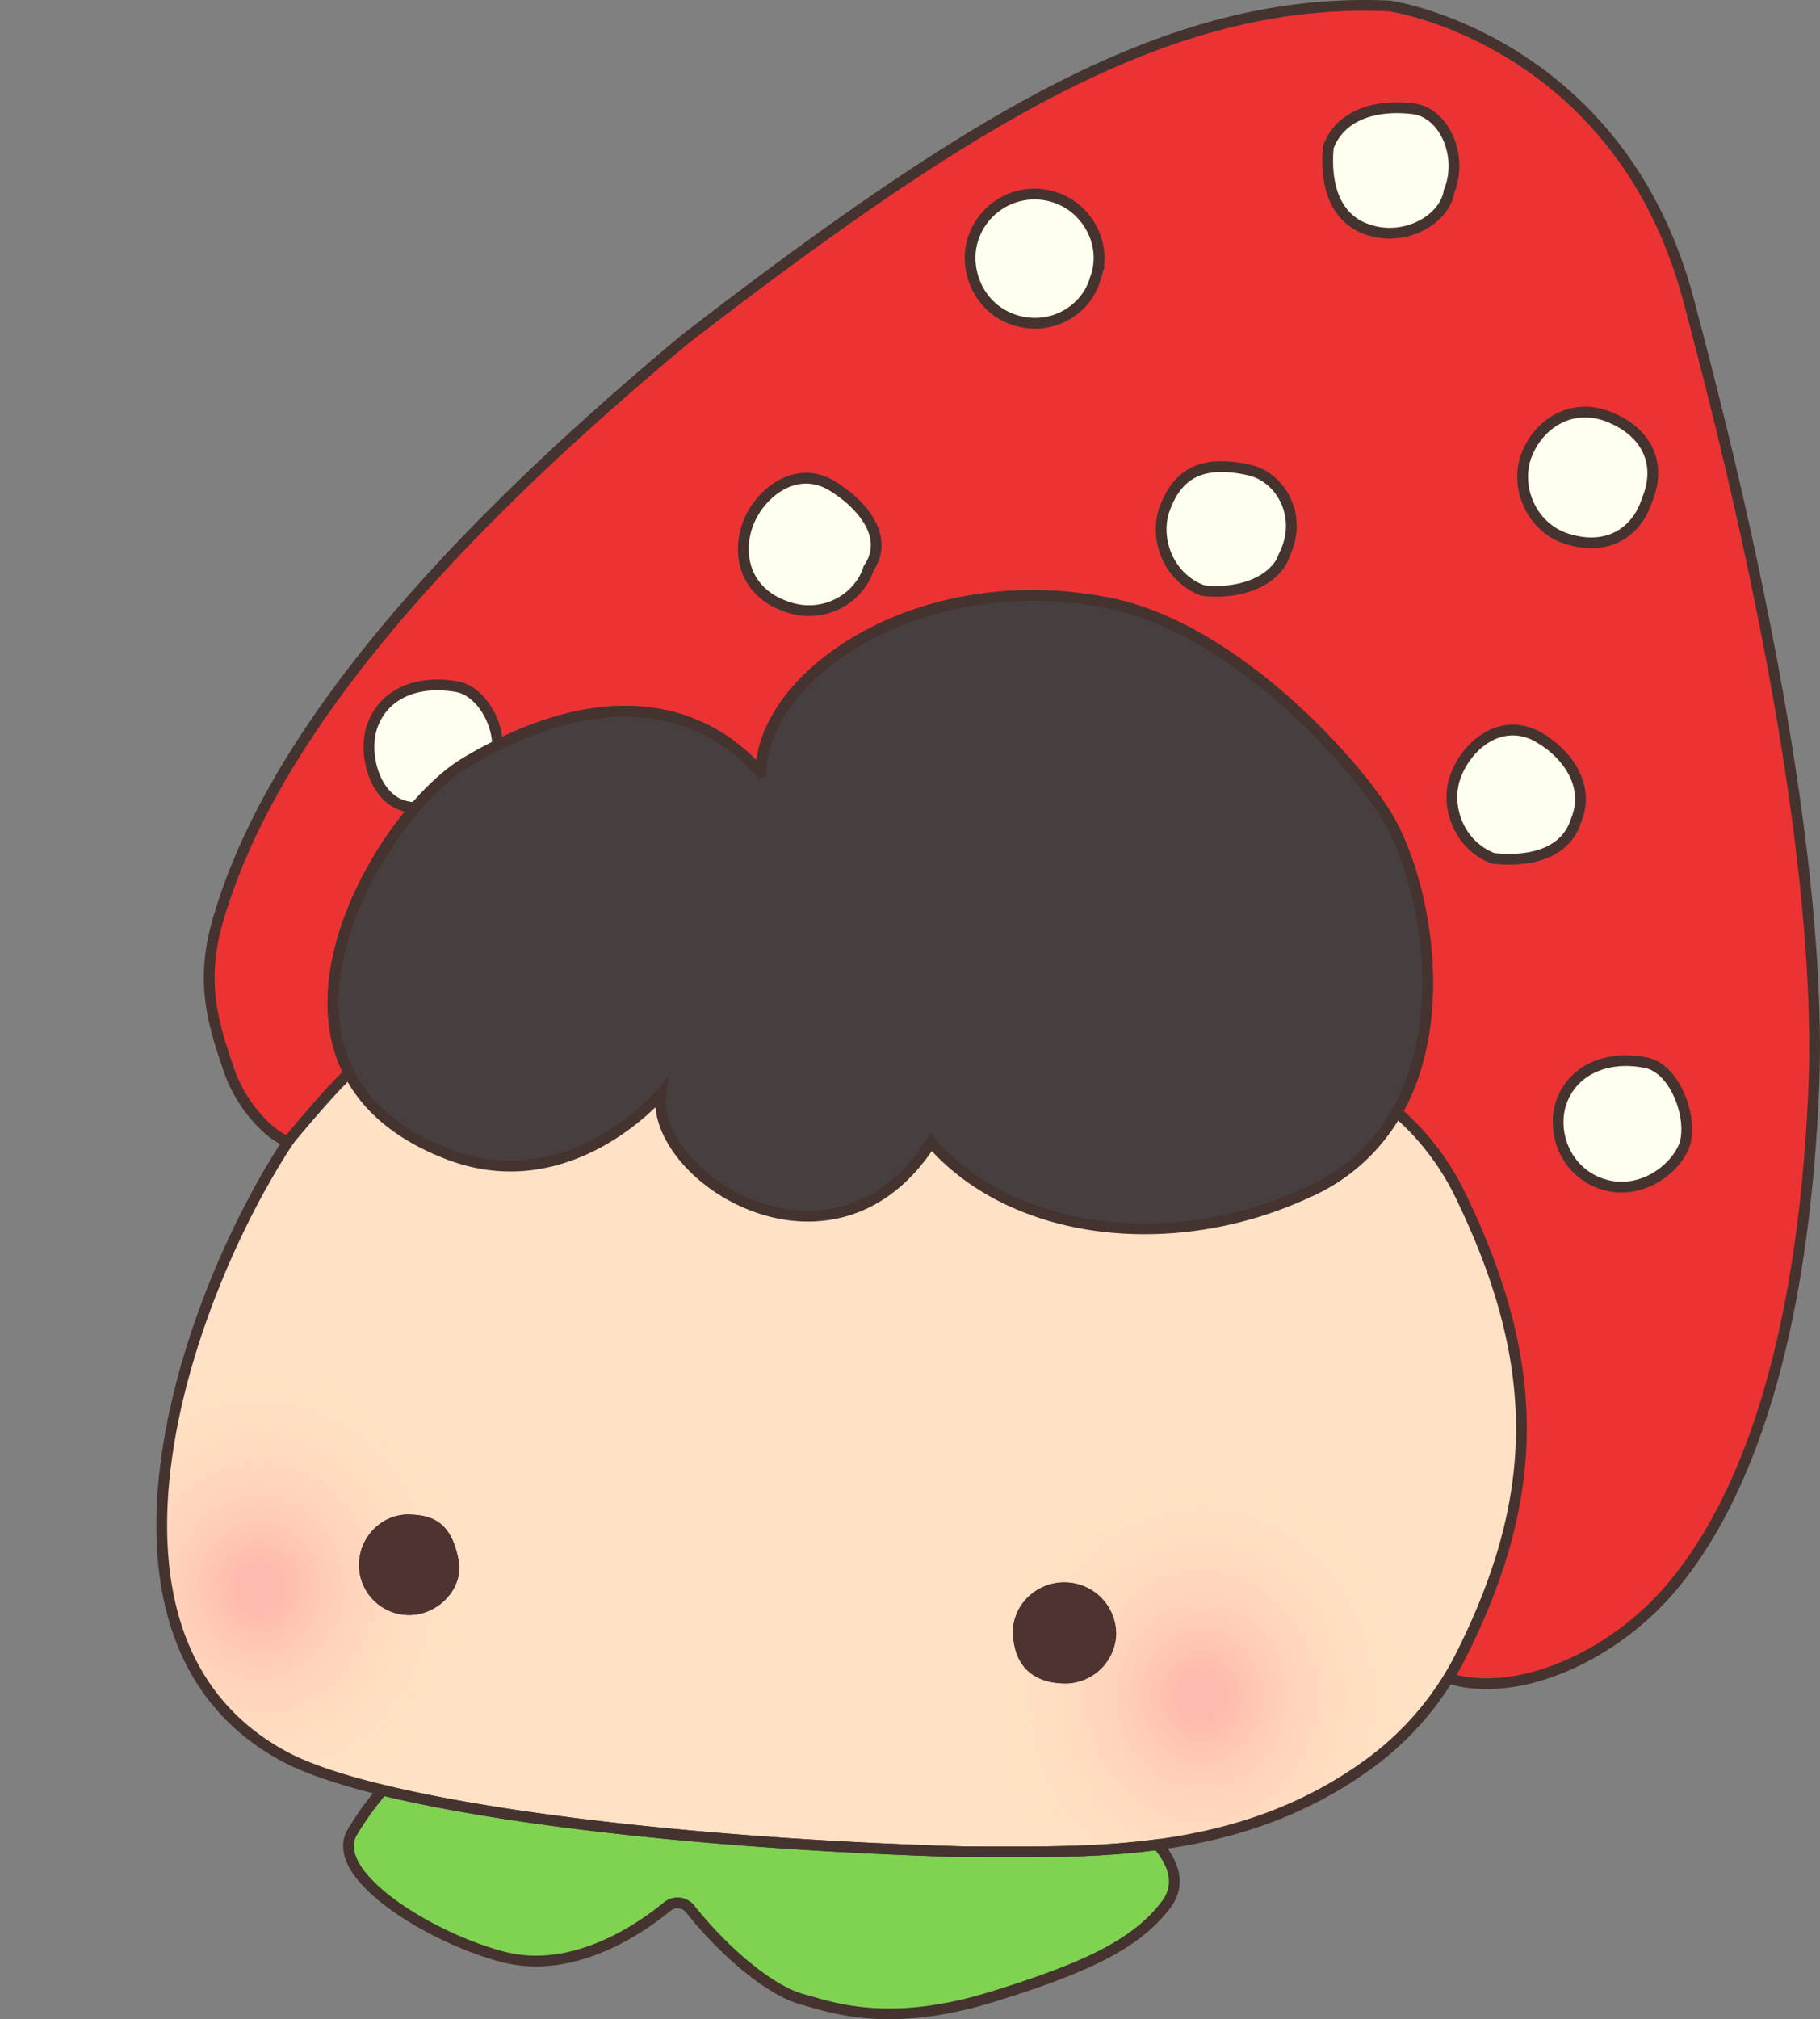 <svg xmlns="http://www.w3.org/2000/svg" xmlns:xlink="http://www.w3.org/1999/xlink" viewBox="0 0 676.73 750.4"><rect x="0" y="0" width="676.73" height="750.4" fill="#808080" stroke="none"/><defs><clipPath id="a" transform="translate(31.21 -24.56)"><path d="M327.44,712.75c-113.66-3.23-220.56-17.15-254-36C-8.16,631.44,39,502.22,78.36,445.91c5.52-7.9,27.1-43.07,70.77-55.64,72.59-20.9,191.87-17,304,26.56,24.85,9.66,46.63,27.18,58.35,51.13,30.95,63.26,30.28,112.47.78,171.44a112.21,112.21,0,0,1-33.51,40C429.73,715.66,373.91,712.76,327.44,712.75Z" fill="none"/></clipPath><radialGradient id="b" cx="383.52" cy="689.31" r="56.92" gradientTransform="translate(-166.77 -562.15) scale(1.6 1.73)" gradientUnits="userSpaceOnUse"><stop offset="0.08" stop-color="#f99" stop-opacity="0.56"/><stop offset="0.39" stop-color="#ffb9a9" stop-opacity="0.33"/><stop offset="0.66" stop-color="#ffd3b5" stop-opacity="0.15"/><stop offset="0.88" stop-color="#ffe2bd" stop-opacity="0.04"/><stop offset="1" stop-color="#ffe8c0" stop-opacity="0"/></radialGradient><radialGradient id="c" cx="164.47" cy="665.96" r="56.92" xlink:href="#b"/></defs><path d="M76.48,448c-.4,3-16.23-7.21-22.59-25.86-5.44-15.93-10.8-31.83-4.33-54.67,18.14-64,76-135.37,174.21-217.08C331.29,67.59,404.55,23.17,485.12,26.76c2,0,86.39,13.56,111.72,109.9,10.9,41.44,50.85,191,46.33,293.58C638.57,534.58,613.08,588.52,589,616c-30,34.25-83.12,49-102.58,15.48" transform="translate(31.21 -24.56)" fill="#eb3333"/><path d="M355.75,688.85c16.88-1.29,61.79,23.56,46.68,43.55-10.91,14.43-29.3,23.37-64.69,34.28-39.32,12.13-61,3.39-70.29,1-12.85-3.38-30-18.59-42-33.67a6,6,0,0,0-8.52-.87c-9.91,8.15-34.73,25.37-60.8,18.75-26.56-6.75-65.81-30.48-56.23-46.51,16.78-28.07,43.15-42.85,44.47-45.46C152.64,643.41,341.53,690,355.75,688.85Z" transform="translate(31.21 -24.56)" fill="#80d251"/><g clip-path="url(#a)"><path d="M332,733.7c-55.23-3.36-101.31-5.25-155.68-17.92-55.6-11.39-70-16.77-103.38-35.63-47.4-35.55-41.78-71.61-42.55-80.26-2.71-30.36,8.08-94.27,47.45-150.58,15.38-22,20-21.63,38.74-39.58,30.91-3.14,188.94-60.94,374.56,22.32,46.75,29.42,55.47,77.54,54.77,103.74-.06,1.45,10.35,61.07-39.56,127.7C457.44,727.21,385.83,733.7,332,733.7Z" transform="translate(31.21 -24.56)" fill="#ffe1c5"/><ellipse cx="445.86" cy="628.4" rx="95.94" ry="92.47" fill="url(#b)"/><ellipse cx="95.94" cy="588.12" rx="95.94" ry="92.47" fill="url(#c)"/></g><path d="M365.09,650.21c-12.33,0-19.42-6.8-19.61-19-.17-10.15,8.64-18.56,18.92-18.56a19.22,19.22,0,0,1,19.4,19.26A19,19,0,0,1,365.09,650.21Z" transform="translate(31.21 -24.56)" fill="#333"/><path d="M102.28,606.17c0-10.25,8.46-19,18.7-18.74,9.64.26,16.3,3.58,18.63,18.89.41,9.81-8.52,18.38-18.53,18.45A18.63,18.63,0,0,1,102.28,606.17Z" transform="translate(31.21 -24.56)" fill="#333"/><path d="M554.87,329.4c5.26-12.67-3.09-24.48-13.52-30.6-14-8.23-27,2.36-31.39,14.26-4,10.83,1,25.59,14.11,30.48C539.86,345.14,551.4,340.6,554.87,329.4Z" transform="translate(31.21 -24.56)" fill="#ffffef"/><path d="M446.76,229.86c6.19-13.81-1.73-27.94-13.52-30.6-18.68-4.22-27,2.36-31.39,14.26-4,10.83,1,25.59,14.11,30.48C429.11,245.6,443.29,241.06,446.76,229.86Z" transform="translate(31.21 -24.56)" fill="#ffffef"/><path d="M375.72,129c5.25-12.67-2.2-26.37-13.53-30.61a24,24,0,0,0-31.38,14.26c-4,10.83,1,25.6,14.1,30.49C358.82,148.28,372.24,140.16,375.72,129Z" transform="translate(31.21 -24.56)" fill="#ffffef"/><path d="M507.65,95.54c5.26-12.67-1.51-29.19-13.52-30.61-14-1.65-27,2.36-31.39,14.26-1.06,11.53,1,25.59,14.11,30.48C490.75,114.86,506,106.32,507.65,95.54Z" transform="translate(31.21 -24.56)" fill="#ffffef"/><path d="M581.22,210.31c5.26-12.67.66-24.66-13.52-30.61-14.45-6.07-27,2.36-31.39,14.26-4,10.83,1,25.59,14.11,30.48C567.08,230.19,577.75,221.51,581.22,210.31Z" transform="translate(31.21 -24.56)" fill="#ffffef"/><path d="M291.77,235.77c8.25-12.07-3.21-24.3-13.52-30.61-13.25-8.1-27,2.36-31.39,14.26-4,10.83-1.35,25.05,14.1,30.49C274.87,255.09,288.3,247,291.77,235.77Z" transform="translate(31.21 -24.56)" fill="#ffffef"/><path d="M594.53,451.51c4.57-9.3-2.2-29.63-13.63-32-14.12-2.9-27,2.36-31.39,14.26-4,10.82,1,25.59,14.1,30.48S589.84,461.05,594.53,451.51Z" transform="translate(31.21 -24.56)" fill="#ffffef"/><path d="M152.25,310.42c5.26-12.67-3.4-28.79-13.52-30.61-14.5-2.6-27,2.36-31.39,14.26-4,10.83,1,29.1,14.11,30.49C135.35,329.74,148.78,321.62,152.25,310.42Z" transform="translate(31.21 -24.56)" fill="#ffffef"/><path d="M380.54,248.58c46.15,8.89,90.11,57.59,103.09,77.93C502,355.27,516.85,440,454.9,467.78c-50,23.14-109.43,16.2-139.88-18.69C278.74,505.64,210.38,462.28,214.58,431c0,0-33.65,40-79.05,22.59C52.84,421.9,109.41,327.38,141.89,308c77.52-46.2,109.88,6,109.88,3.57C251.77,276.37,309.24,234.83,380.54,248.58Z" transform="translate(31.21 -24.56)" fill="#473f3f"/><path d="M507.29,648.23C531.81,656,566.77,641.36,589,616c24.05-27.44,49.54-81.38,54.14-185.72,4.52-102.57-35.43-252.14-46.33-293.58C571.51,40.32,487.1,26.77,485.12,26.76c-80.57-3.59-153.83,40.83-261.35,123.65-98.23,81.71-156.07,153-174.21,217.08-6.47,22.84-1.11,38.74,4.33,54.67C60.25,440.81,76.08,451,76.48,448c0,0,15.7-19,22.13-24.58-16.09-31.41,3.16-73.63,24.3-98.39-.49-.15-1-.31-1.46-.49-13.09-1.39-18.13-19.66-14.11-30.49,4.42-11.9,16.89-16.86,31.39-14.26,7.83,1.41,14.78,11.38,15.09,21.7,68.92-34.29,98,12.43,98,10.09,0-35.23,57.47-76.77,128.77-63,46.15,8.89,90.11,57.59,103.09,77.93,13.76,21.55,25.54,74.5,4.54,111.39A96.49,96.49,0,0,1,511.43,468c30.95,63.26,30.28,112.47.78,171.44a112.21,112.21,0,0,1-33.51,40c-49,36.24-104.79,33.34-151.26,33.33-113.66-3.23-220.56-17.15-254-36-79.64-44.21-35.69-170.42,3-228.73M291.77,235.77c-3.47,11.2-16.9,19.32-30.81,14.14-15.45-5.44-18.12-19.66-14.1-30.49,4.41-11.9,18.14-22.36,31.39-14.26C288.56,211.47,300,223.7,291.77,235.77Zm84-106.81c-3.48,11.2-16.9,19.32-30.81,14.14-13.11-4.89-18.12-19.66-14.1-30.49a24,24,0,0,1,31.38-14.26C373.52,102.59,381,116.29,375.72,129Zm71,100.9C443.29,241.06,429.11,245.6,416,244c-13.11-4.89-18.12-19.65-14.1-30.48,4.41-11.9,12.71-18.48,31.39-14.26C445,201.92,453,216.05,446.76,229.86ZM536.31,194c4.42-11.9,16.94-20.33,31.39-14.26,14.18,6,18.78,17.94,13.52,30.61-3.47,11.2-14.14,19.88-30.8,14.13C537.31,219.55,532.3,204.79,536.31,194Zm5,104.84c10.43,6.12,18.78,17.93,13.52,30.6-3.47,11.2-15,15.74-30.8,14.14C511,338.65,506,323.89,510,313.06,514.38,301.16,527.34,290.57,541.35,298.8Zm-64.5-189.13c-13.11-4.89-15.17-19-14.11-30.48,4.42-11.9,17.4-15.91,31.39-14.26,12,1.42,18.78,17.94,13.52,30.61C506,106.32,490.75,114.86,476.85,109.67ZM594.53,451.51c-4.68,9.54-17.71,17.69-30.92,12.76s-18.12-19.66-14.1-30.48c4.41-11.9,17.27-17.16,31.39-14.26C592.33,421.88,599.1,442.21,594.53,451.51Z" transform="translate(31.21 -24.56)" fill="none" stroke="#453330" stroke-width="4"/><path d="M341.5,712.8c-4.77,0-9.46,0-14.06,0C244.76,710.4,165.67,702.4,115.83,691c-1.63-.37-3.24-.75-4.81-1.13a115.38,115.38,0,0,0-11.17,15.51c-9.58,16,29.67,39.76,56.23,46.51,26.07,6.62,50.89-10.6,60.8-18.75a6,6,0,0,1,8.52.87c12,15.08,29.2,30.29,42,33.67,9.31,2.44,31,11.18,70.29-1,35.39-10.91,53.78-19.85,64.69-34.28,5.52-7.3,3-15.24-3.17-22.32C379.48,712.74,359.93,712.86,341.5,712.8Z" transform="translate(31.21 -24.56)" fill="none" stroke="#453330" stroke-width="4"/><path d="M135.53,453.56c45.4,17.38,79.05-22.59,79.05-22.59-4.2,31.31,64.16,74.67,100.44,18.12,30.45,34.89,89.92,41.83,139.88,18.69a70.43,70.43,0,0,0,33.27-29.88c21-36.89,9.22-89.84-4.54-111.39-13-20.34-56.94-69-103.09-77.93-71.3-13.75-128.77,27.79-128.77,63,0,2.34-29-44.38-98-10.09-3.85,1.91-7.83,4.07-11.93,6.52-5.86,3.49-12.51,9.44-19,17-21.14,24.76-40.39,67-24.3,98.39C104.89,435.68,116.52,446.28,135.53,453.56Z" transform="translate(31.21 -24.56)" fill="none" stroke="#453330" stroke-width="4"/><path d="M139.61,606.32c-2.33-15.31-9-18.63-18.63-18.89-10.24-.28-18.73,8.49-18.7,18.74a18.63,18.63,0,0,0,18.8,18.6C131.09,624.7,140,616.13,139.61,606.32Z" transform="translate(31.21 -24.56)" fill="#4f3330"/><path d="M365.09,650.21a19,19,0,0,0,18.71-18.27,19.22,19.22,0,0,0-19.4-19.26c-10.28,0-19.09,8.41-18.92,18.56C345.67,643.41,352.76,650.21,365.09,650.21Z" transform="translate(31.21 -24.56)" fill="#4f3330"/></svg>